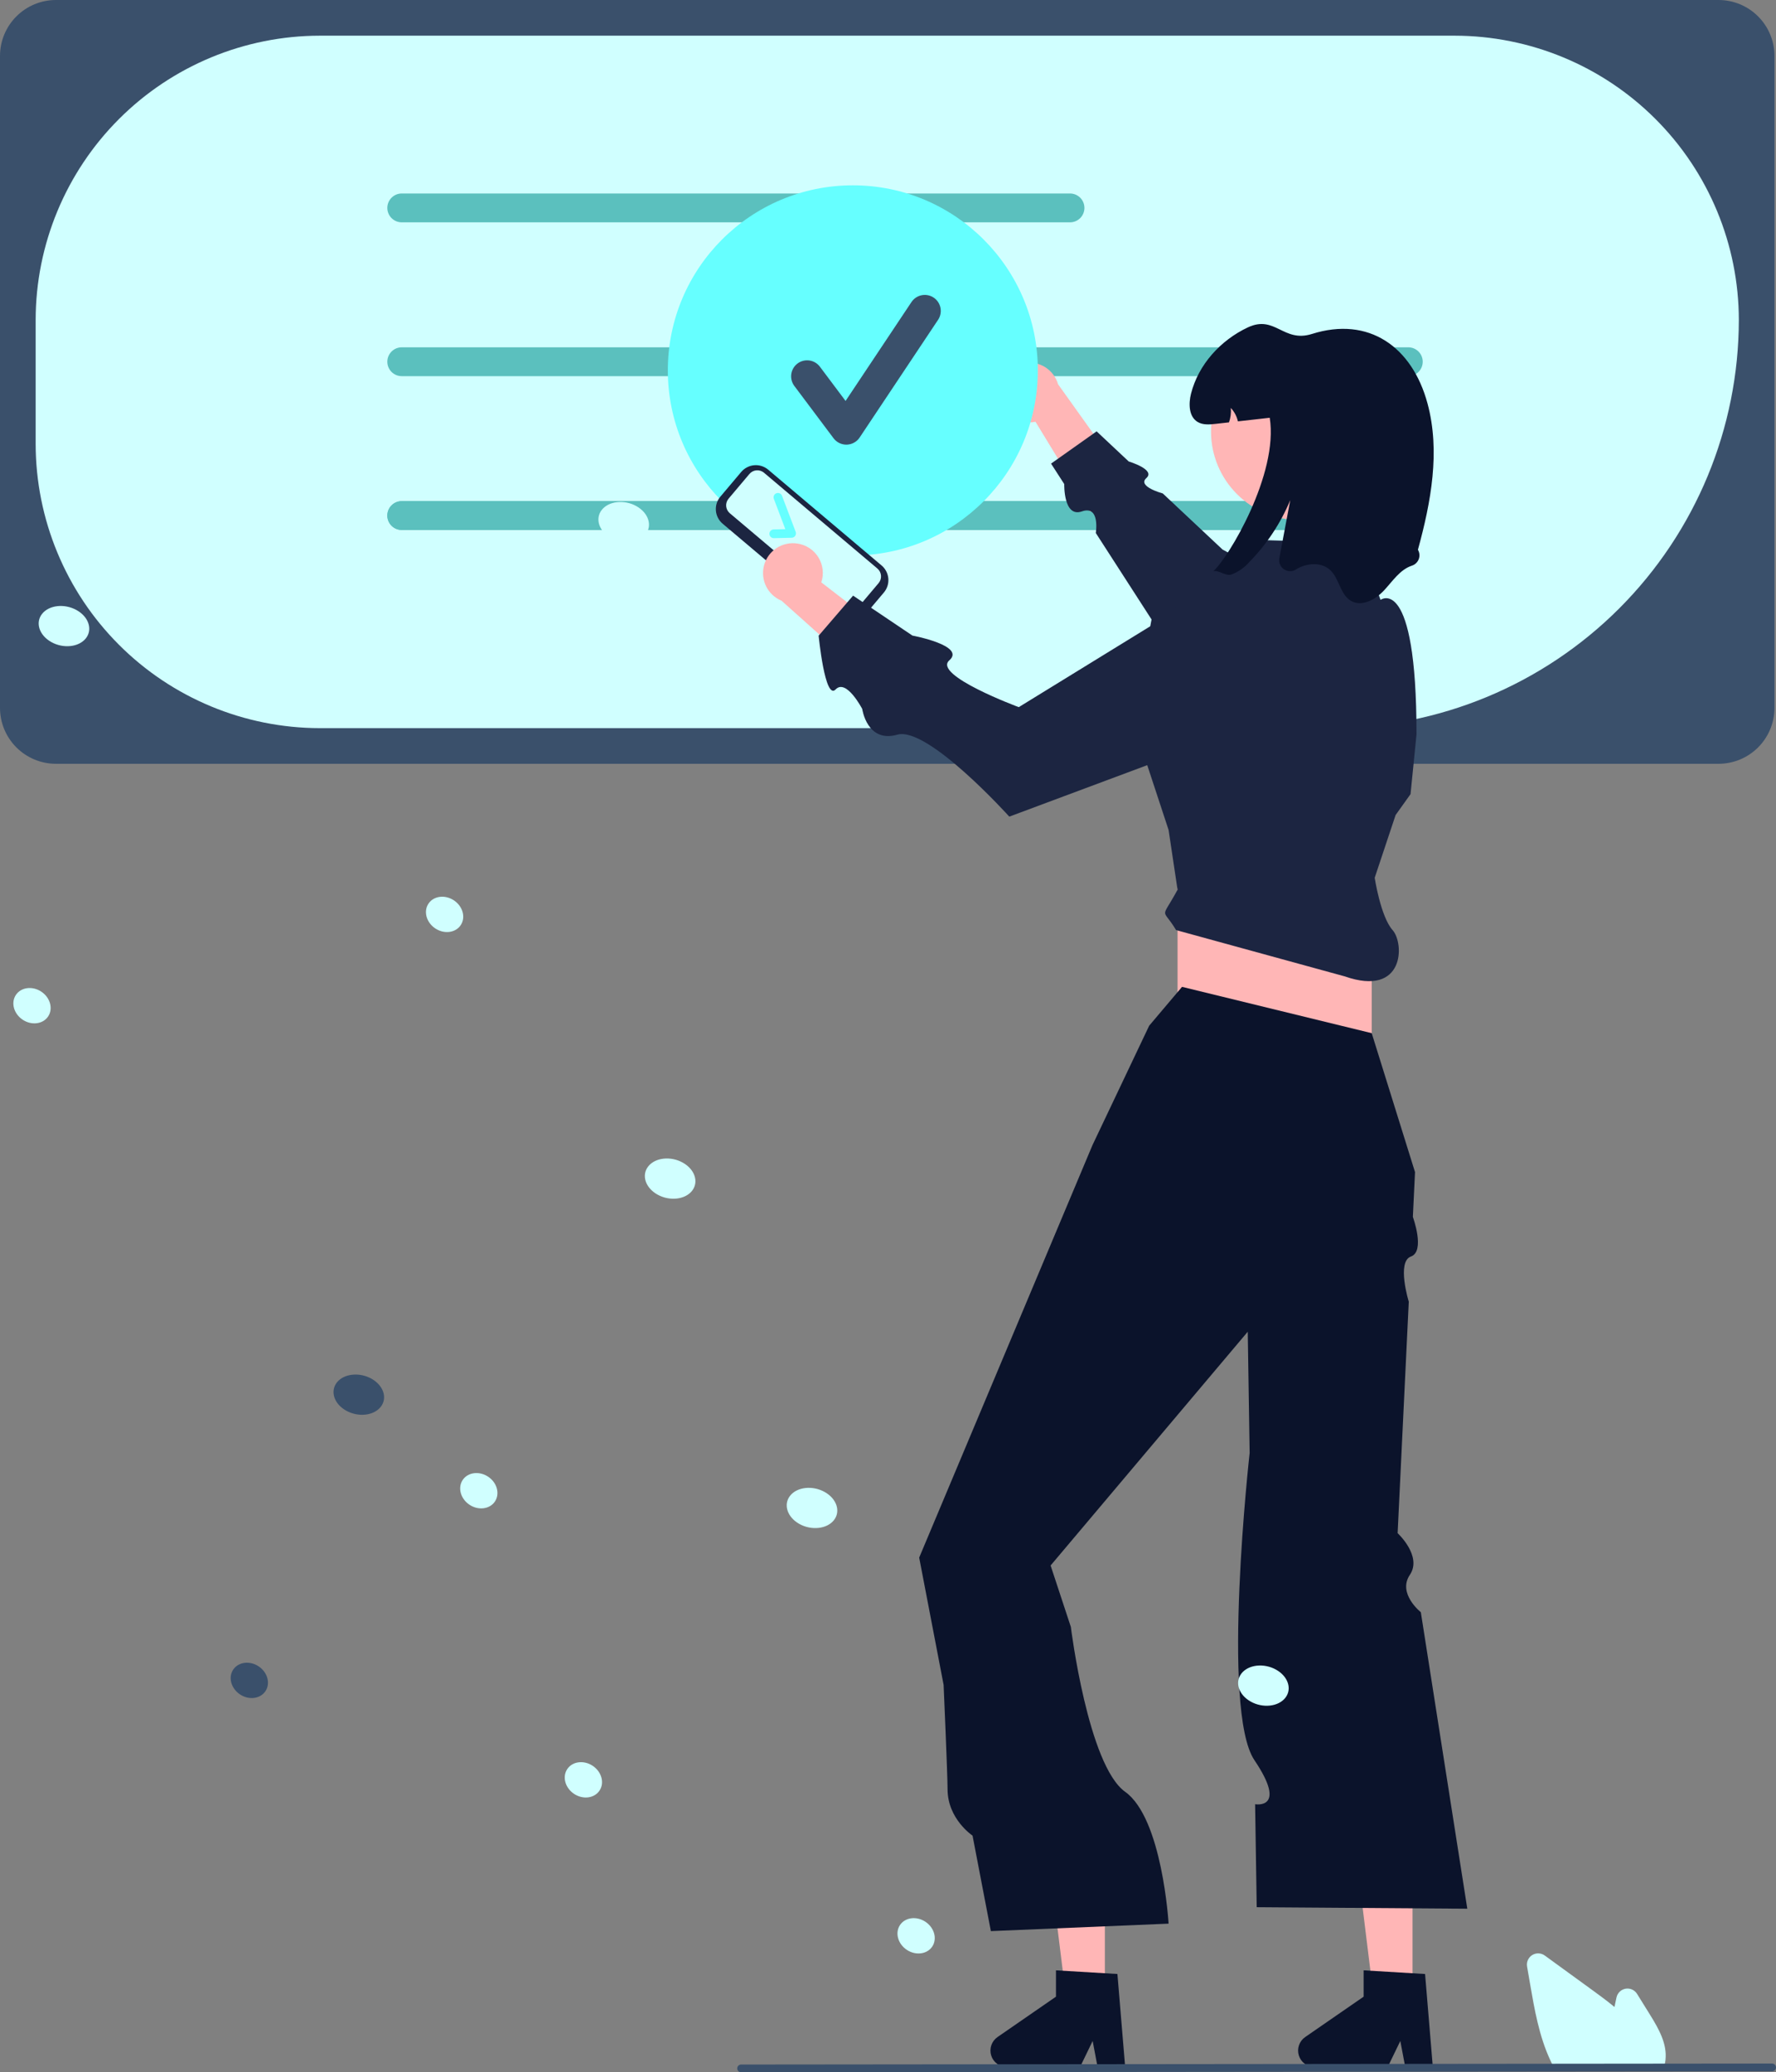<svg width="1861" height="2171" viewBox="0 0 1861 2171" fill="none" xmlns="http://www.w3.org/2000/svg">
<rect x="0" y="0" width="1861" height="2171" fill="#808080" stroke="none"/>
<g clip-path="url(#clip0_42_371)">
<path d="M1800.85 800.173H58.555C43.031 800.155 28.147 793.979 17.17 783C6.193 772.021 0.018 757.135 -6.10352e-05 741.608V58.565C0.018 43.038 6.193 28.152 17.17 17.173C28.147 6.194 43.031 0.018 58.555 0H1800.85C1816.38 0.018 1831.26 6.194 1842.24 17.173C1853.21 28.152 1859.39 43.038 1859.41 58.565V741.608C1859.39 757.135 1853.21 772.021 1842.24 783C1831.26 793.979 1816.38 800.155 1800.85 800.173Z" fill="#3A506B"/>
<path d="M1394.51 762.821H335.118C256.173 762.732 180.488 731.327 124.666 675.496C68.844 619.664 37.444 543.966 37.355 465.008V335.197C37.444 256.239 68.843 180.541 124.666 124.709C180.488 68.877 256.173 37.471 335.118 37.382H1524.3C1603.24 37.471 1678.93 68.877 1734.75 124.709C1790.57 180.541 1821.97 256.239 1822.06 335.197C1821.93 448.571 1776.85 557.264 1696.69 637.431C1616.54 717.599 1507.86 762.693 1394.51 762.821Z" fill="#D0FFFF"/>
<path d="M1121.23 232.915H420.958C416.953 232.915 413.112 231.323 410.28 228.491C407.448 225.658 405.857 221.817 405.857 217.811C405.857 213.805 407.448 209.963 410.28 207.131C413.112 204.298 416.953 202.707 420.958 202.707H1121.23C1125.23 202.707 1129.07 204.298 1131.91 207.131C1134.74 209.963 1136.33 213.805 1136.33 217.811C1136.33 221.817 1134.74 225.658 1131.91 228.491C1129.07 231.323 1125.23 232.915 1121.23 232.915Z" fill="#5BC0BE"/>
<path d="M1475.72 394.063H420.958C416.953 394.063 413.112 392.472 410.28 389.639C407.448 386.807 405.857 382.965 405.857 378.959C405.857 374.954 407.448 371.112 410.28 368.279C413.112 365.447 416.953 363.855 420.958 363.855H1475.72C1479.72 363.855 1483.56 365.447 1486.4 368.279C1489.23 371.112 1490.82 374.954 1490.82 378.959C1490.82 382.965 1489.23 386.807 1486.4 389.639C1483.56 392.472 1479.72 394.063 1475.72 394.063Z" fill="#5BC0BE"/>
<path d="M1475.72 555.212H420.958C416.953 555.212 413.112 553.62 410.28 550.788C407.448 547.955 405.857 544.114 405.857 540.108C405.857 536.102 407.448 532.26 410.28 529.428C413.112 526.595 416.953 525.004 420.958 525.004H1475.72C1479.72 525.004 1483.56 526.595 1486.4 529.428C1489.23 532.26 1490.82 536.102 1490.82 540.108C1490.82 544.114 1489.23 547.955 1486.4 550.788C1483.56 553.62 1479.72 555.212 1475.72 555.212Z" fill="#5BC0BE"/>
<path d="M1475.72 555.212H420.958C416.953 555.212 413.112 553.62 410.28 550.788C407.448 547.955 405.857 544.114 405.857 540.108C405.857 536.102 407.448 532.26 410.28 529.428C413.112 526.595 416.953 525.004 420.958 525.004H1475.72C1479.72 525.004 1483.56 526.595 1486.4 529.428C1489.23 532.26 1490.82 536.102 1490.82 540.108C1490.82 544.114 1489.23 547.955 1486.4 550.788C1483.56 553.62 1479.72 555.212 1475.72 555.212Z" fill="#5BC0BE"/>
<path d="M1047.33 412.559C1047.5 417.108 1048.66 421.566 1050.74 425.617C1052.82 429.668 1055.76 433.215 1059.35 436.007C1062.95 438.799 1067.11 440.769 1071.55 441.778C1075.99 442.786 1080.59 442.809 1085.04 441.845L1142.63 536.339L1167.14 484.318L1108.7 402.56C1106.58 395.193 1101.84 388.858 1095.36 384.755C1088.89 380.652 1081.14 379.067 1073.57 380.299C1066.01 381.531 1059.16 385.496 1054.32 391.442C1049.49 397.387 1047 404.901 1047.33 412.559Z" fill="#FFB6B6"/>
<path d="M1479.51 683.372L1281.04 575.701L1218.44 516.958C1218.44 516.958 1191.23 509.671 1201.25 500.82C1211.26 491.97 1182.72 483.435 1182.72 483.435L1149.11 451.9L1101.36 485.694L1115.18 507.121C1115.18 507.121 1114.23 542.592 1133.66 535.768C1153.08 528.944 1148.23 558.362 1148.23 558.362L1264.19 738.153L1479.51 683.372Z" fill="#1C2541"/>
<path d="M893.655 581.929C1000.72 581.929 1087.51 495.122 1087.51 388.04C1087.51 280.958 1000.72 194.151 893.655 194.151C786.592 194.151 699.799 280.958 699.799 388.04C699.799 495.122 786.592 581.929 893.655 581.929Z" fill="#66FFFF"/>
<path d="M1480.13 2095.62H1439.82L1420.64 1940.12H1480.13V2095.62Z" fill="#FFB6B6"/>
<path d="M1501.4 2165.47H1472.5L1467.34 2138.17L1454.12 2165.47H1377.46C1373.78 2165.47 1370.2 2164.29 1367.24 2162.11C1364.28 2159.94 1362.1 2156.87 1361 2153.36C1359.91 2149.85 1359.96 2146.08 1361.16 2142.61C1362.36 2139.14 1364.64 2136.13 1367.66 2134.05L1428.89 2091.76V2064.16L1493.28 2068.01L1501.4 2165.47Z" fill="#0B132B"/>
<path d="M1157.75 2095.62H1117.44L1098.26 1940.12H1157.75V2095.62Z" fill="#FFB6B6"/>
<path d="M1179.02 2165.47H1150.11L1144.95 2138.17L1131.74 2165.47H1055.07C1051.4 2165.47 1047.82 2164.29 1044.86 2162.11C1041.9 2159.94 1039.71 2156.87 1038.62 2153.36C1037.53 2149.85 1037.58 2146.08 1038.78 2142.61C1039.98 2139.14 1042.26 2136.13 1045.28 2134.05L1106.5 2091.76V2064.16L1170.9 2068.01L1179.02 2165.47Z" fill="#0B132B"/>
<path d="M1437.36 919.593H1233.91V1151.25H1437.36V919.593Z" fill="#FFB6B6"/>
<path d="M1238.61 1033.85L1204.18 1074.55L1144.71 1199.77L994.865 1556.36L963.175 1631.77L988.767 1765.08C988.767 1765.08 992.909 1859.01 992.909 1874.38C992.909 1905.68 1019.09 1923.03 1019.09 1923.03L1038.29 2023.08L1224.52 2015.25C1224.52 2015.25 1218.03 1904.97 1179.02 1877.15C1140.02 1849.34 1122.09 1704.36 1122.09 1704.36L1100.89 1640.04L1307.47 1395.13L1308.8 1480.74L1309.45 1522.17C1309.45 1522.17 1279.19 1791.68 1314.46 1843.99C1349.72 1896.29 1315.18 1890.14 1315.18 1890.14L1316.86 1998.03L1537.52 1999.6L1488.83 1688.97C1488.83 1688.97 1464.12 1669.45 1477.34 1649.83C1490.57 1630.2 1464.52 1606.17 1464.52 1606.17L1476.2 1363.67C1476.2 1363.67 1463.27 1321.79 1478.48 1316.34C1493.7 1310.9 1480.48 1274.88 1480.48 1274.88L1482.74 1227.94L1437.36 1082.38L1238.61 1033.85Z" fill="#0B132B"/>
<path d="M1440.49 919.593L1462.4 853.854L1478.05 831.941L1484.31 769.332C1484.31 600.288 1446.61 628.437 1446.61 628.437L1424.84 568.983L1324.68 565.853L1260.52 626.897L1207.31 645.679L1186.47 753.962L1224.52 869.506L1233.91 932.115C1216 965.188 1217.52 949.544 1232.35 974.376L1409.19 1022.9C1471.79 1044.81 1471.79 988.463 1459.23 974.376C1446.68 960.289 1440.49 919.593 1440.49 919.593Z" fill="#1C2541"/>
<path d="M1361.82 544.839C1413.1 544.839 1454.67 503.262 1454.67 451.974C1454.67 400.686 1413.1 359.109 1361.82 359.109C1310.54 359.109 1268.97 400.686 1268.97 451.974C1268.97 503.262 1310.54 544.839 1361.82 544.839Z" fill="#FFB6B6"/>
<path d="M1485.78 575.933C1486.65 577.409 1487.18 579.064 1487.33 580.774C1487.48 582.484 1487.24 584.204 1486.62 585.808C1486.01 587.412 1485.05 588.857 1483.8 590.036C1482.56 591.215 1481.06 592.098 1479.42 592.618C1466.97 596.75 1459.3 608.802 1450.35 618.444C1441.43 628.055 1427.06 636.037 1415.67 629.495C1404.31 622.983 1403.52 606.361 1394.01 597.345C1384.74 588.58 1369.34 589.644 1358.45 596.312L1358.13 596.512C1356.25 597.738 1354.05 598.386 1351.8 598.376C1349.56 598.366 1347.37 597.698 1345.5 596.455C1343.63 595.212 1342.17 593.448 1341.29 591.382C1340.41 589.316 1340.16 587.038 1340.56 584.83C1344.38 564.53 1348.19 544.232 1352.01 523.936C1341.99 548.073 1327.44 570.069 1309.16 588.736C1304.12 594.55 1297.74 599.043 1290.56 601.822C1284.05 603.888 1277.73 597.157 1271.41 598.378C1287.12 584.635 1339.95 496.544 1330.5 437.661C1319.39 438.913 1308.28 440.165 1297.17 441.417C1295.97 436.158 1293.4 431.31 1289.72 427.362C1290.17 432.48 1289.52 437.636 1287.81 442.482C1283.18 443.014 1278.51 443.515 1273.88 444.047C1267.43 444.767 1260.42 445.393 1254.88 442.012C1245.65 436.378 1245.37 423.042 1248 412.523C1255.7 381.939 1279.05 356.363 1307.62 342.965C1336.2 329.598 1344.65 359.368 1374.76 349.852C1434.23 331.069 1479.8 363.188 1495.86 422.792C1509.35 472.785 1499.55 525.846 1485.78 575.933Z" fill="#0B132B"/>
<path d="M1742.83 2167.49H1629.14L1628.65 2166.6C1627.19 2163.96 1625.79 2161.17 1624.48 2158.3C1612.77 2133.22 1607.82 2104.54 1603.45 2079.24L1600.16 2060.17C1599.76 2057.86 1600.06 2055.48 1601.02 2053.34C1601.98 2051.2 1603.56 2049.4 1605.55 2048.16C1607.54 2046.93 1609.85 2046.31 1612.2 2046.4C1614.54 2046.48 1616.8 2047.27 1618.7 2048.65C1635.97 2061.22 1653.26 2073.78 1670.55 2086.33C1677.1 2091.1 1684.58 2096.61 1691.74 2102.57C1692.43 2099.22 1693.15 2095.85 1693.87 2092.53C1694.37 2090.24 1695.54 2088.15 1697.23 2086.53C1698.93 2084.9 1701.07 2083.82 1703.38 2083.42C1705.69 2083.02 1708.07 2083.32 1710.21 2084.28C1712.35 2085.24 1714.15 2086.82 1715.39 2088.81L1728.69 2110.19C1738.39 2125.79 1746.96 2141.18 1745.21 2157.77C1745.22 2157.97 1745.21 2158.17 1745.17 2158.37C1744.82 2161.09 1744.17 2163.77 1743.24 2166.36L1742.83 2167.49Z" fill="#D0FFFF"/>
<path d="M1856.94 2169.95L776.568 2171C775.489 2170.99 774.457 2170.56 773.696 2169.8C772.936 2169.03 772.509 2168 772.509 2166.92C772.509 2165.84 772.936 2164.81 773.696 2164.04C774.457 2163.28 775.489 2162.85 776.568 2162.84L1856.94 2161.79C1858.02 2161.79 1859.05 2162.22 1859.81 2162.99C1860.57 2163.75 1861 2164.79 1861 2165.87C1861 2166.95 1860.57 2167.98 1859.81 2168.74C1859.05 2169.51 1858.02 2169.94 1856.94 2169.95Z" fill="#3A506B"/>
<path d="M876.034 649L757.197 548.627C753.135 545.188 750.603 540.279 750.156 534.975C749.708 529.671 751.383 524.406 754.812 520.336L776.684 494.432C780.122 490.369 785.031 487.837 790.334 487.389C795.637 486.942 800.901 488.617 804.97 492.047L923.807 592.421C927.869 595.859 930.401 600.769 930.848 606.073C931.295 611.376 929.621 616.641 926.191 620.711L904.319 646.615C900.881 650.678 895.972 653.211 890.67 653.658C885.367 654.105 880.103 652.43 876.034 649Z" fill="#1C2541"/>
<path d="M763.433 522.425C761.585 524.618 760.682 527.455 760.923 530.313C761.164 533.171 762.529 535.817 764.718 537.67L883.554 638.044C885.747 639.892 888.584 640.794 891.441 640.553C894.299 640.312 896.944 638.948 898.797 636.758L920.669 610.854C922.517 608.661 923.419 605.824 923.178 602.966C922.938 600.108 921.573 597.462 919.384 595.609L800.548 495.235C798.354 493.387 795.518 492.485 792.661 492.726C789.803 492.967 787.157 494.331 785.305 496.521L763.433 522.425Z" fill="#D0FFFF"/>
<path d="M833.197 561.445C832.785 562.022 832.244 562.495 831.617 562.827C830.99 563.158 830.294 563.339 829.585 563.355L810.913 563.784C810.313 563.798 809.717 563.694 809.157 563.477C808.598 563.26 808.086 562.935 807.653 562.52C807.219 562.106 806.871 561.61 806.628 561.061C806.386 560.512 806.254 559.921 806.241 559.321C806.227 558.721 806.331 558.124 806.548 557.564C806.765 557.005 807.09 556.493 807.504 556.06C807.919 555.626 808.415 555.277 808.964 555.035C809.513 554.793 810.104 554.661 810.704 554.647L822.919 554.366L810.889 522.619C810.463 521.486 810.504 520.231 811.002 519.128C811.5 518.026 812.415 517.165 813.546 516.737C814.678 516.308 815.933 516.345 817.037 516.841C818.14 517.336 819.003 518.249 819.434 519.38L833.753 557.168C834.012 557.851 834.103 558.587 834.019 559.313C833.935 560.039 833.678 560.734 833.27 561.34L833.197 561.445Z" fill="#66FFFF"/>
<path d="M835.592 569.423C840.096 570.085 844.4 571.726 848.201 574.231C852.001 576.736 855.207 580.044 857.591 583.922C859.975 587.8 861.48 592.154 862 596.677C862.52 601.2 862.042 605.782 860.6 610.1L948.255 677.633L893.887 696.346L818.983 629.347C811.89 626.443 806.109 621.037 802.735 614.155C799.361 607.273 798.628 599.392 800.676 592.006C802.723 584.62 807.408 578.241 813.844 574.079C820.279 569.917 828.017 568.26 835.592 569.423Z" fill="#FFB6B6"/>
<path d="M1291.95 602.814L1067.52 740.824C1067.52 740.824 977.034 707.338 994.718 691.837C1012.4 676.335 956.106 665.855 956.106 665.855L893.915 624.008L857.827 665.956C857.827 665.956 864.403 734.091 875.591 722.293C886.779 710.495 903.503 742.724 903.503 742.724C903.503 742.724 908.445 778.71 940.294 769.654C972.143 760.598 1057.6 855.523 1057.6 855.523L1333.8 752.493L1291.95 602.814Z" fill="#1C2541"/>
<path d="M886.838 465.817C884.237 465.817 881.671 465.211 879.344 464.047C877.017 462.883 874.993 461.193 873.432 459.111L832.329 404.296C831.009 402.536 830.048 400.532 829.502 398.399C828.956 396.267 828.835 394.048 829.146 391.869C829.457 389.69 830.195 387.594 831.316 385.699C832.437 383.805 833.921 382.151 835.681 380.83C839.237 378.163 843.707 377.018 848.107 377.647C850.286 377.958 852.382 378.696 854.275 379.817C856.169 380.939 857.823 382.422 859.144 384.183L886.035 420.041L955.102 316.426C957.567 312.727 961.401 310.159 965.76 309.287C970.118 308.415 974.645 309.311 978.343 311.777C982.041 314.243 984.609 318.077 985.481 322.436C986.352 326.796 985.457 331.323 982.991 335.022L900.784 458.353C899.297 460.583 897.298 462.425 894.952 463.722C892.607 465.02 889.984 465.737 887.305 465.812C887.149 465.815 886.994 465.817 886.838 465.817Z" fill="#3A506B"/>
<path d="M628.22 1875.85C633.618 1867.74 630.423 1856.12 621.084 1849.9C611.744 1843.69 599.797 1845.23 594.399 1853.35C589.001 1861.46 592.196 1873.08 601.536 1879.29C610.875 1885.51 622.822 1883.97 628.22 1875.85Z" fill="#D0FFFF"/>
<path d="M873.808 1592.59C881.131 1583.34 876.797 1570.11 864.127 1563.03C851.456 1555.95 835.248 1557.71 827.925 1566.95C820.602 1576.19 824.936 1589.43 837.607 1596.51C850.277 1603.59 866.485 1601.83 873.808 1592.59Z" fill="#D0FFFF"/>
<path d="M518.643 1572.97C524.041 1564.85 520.846 1553.24 511.507 1547.02C502.167 1540.81 490.22 1542.35 484.822 1550.46C479.424 1558.58 482.619 1570.19 491.959 1576.41C501.298 1582.62 513.245 1581.08 518.643 1572.97Z" fill="#D0FFFF"/>
<path d="M725.151 1247.56C732.474 1238.31 728.14 1225.08 715.47 1218C702.799 1210.92 686.591 1212.68 679.268 1221.92C671.945 1231.16 676.28 1244.4 688.95 1251.48C701.62 1258.56 717.828 1256.8 725.151 1247.56Z" fill="#D0FFFF"/>
<path d="M976.877 2039.25C982.275 2031.13 979.08 2019.52 969.741 2013.3C960.401 2007.09 948.454 2008.63 943.056 2016.74C937.658 2024.86 940.853 2036.48 950.192 2042.69C959.532 2048.9 971.479 2047.36 976.877 2039.25Z" fill="#D0FFFF"/>
<path d="M1346.81 1778.72C1354.13 1769.48 1349.8 1756.24 1337.13 1749.16C1324.46 1742.08 1308.25 1743.84 1300.93 1753.08C1293.61 1762.33 1297.94 1775.56 1310.61 1782.64C1323.28 1789.72 1339.49 1787.96 1346.81 1778.72Z" fill="#D0FFFF"/>
<path d="M50.447 1064.84C55.845 1056.72 52.65 1045.11 43.31 1038.89C33.971 1032.68 22.024 1034.22 16.626 1042.33C11.228 1050.45 14.423 1062.07 23.762 1068.28C33.102 1074.49 45.049 1072.95 50.447 1064.84Z" fill="#D0FFFF"/>
<path d="M89.976 668.725C97.299 659.48 92.964 646.247 80.294 639.168C67.624 632.089 51.416 633.844 44.093 643.088C36.77 652.332 41.104 665.565 53.774 672.644C66.445 679.724 82.652 677.969 89.976 668.725Z" fill="#D0FFFF"/>
<path d="M482.781 969.192C488.179 961.077 484.984 949.46 475.645 943.246C466.305 937.031 454.358 938.572 448.96 946.687C443.562 954.802 446.757 966.418 456.097 972.633C465.436 978.847 477.383 977.307 482.781 969.192Z" fill="#D0FFFF"/>
<path d="M676.499 559.768C683.823 550.524 679.488 537.291 666.818 530.212C654.148 523.132 637.94 524.887 630.616 534.131C623.293 543.376 627.628 556.609 640.298 563.688C652.968 570.767 669.176 569.012 676.499 559.768Z" fill="#D0FFFF"/>
<path d="M278.169 1771.66C283.567 1763.55 280.372 1751.93 271.032 1745.72C261.693 1739.5 249.746 1741.04 244.348 1749.16C238.95 1757.27 242.145 1768.89 251.484 1775.11C260.823 1781.32 272.77 1779.78 278.169 1771.66Z" fill="#3A506B"/>
<path d="M398.913 1473.9C406.236 1464.66 401.902 1451.42 389.231 1444.34C376.561 1437.27 360.353 1439.02 353.03 1448.26C345.707 1457.51 350.041 1470.74 362.712 1477.82C375.382 1484.9 391.59 1483.15 398.913 1473.9Z" fill="#3A506B"/>
</g>
<defs>
<clipPath id="clip0_42_371">
<rect width="1861" height="2171" fill="white"/>
</clipPath>
</defs>
</svg>
